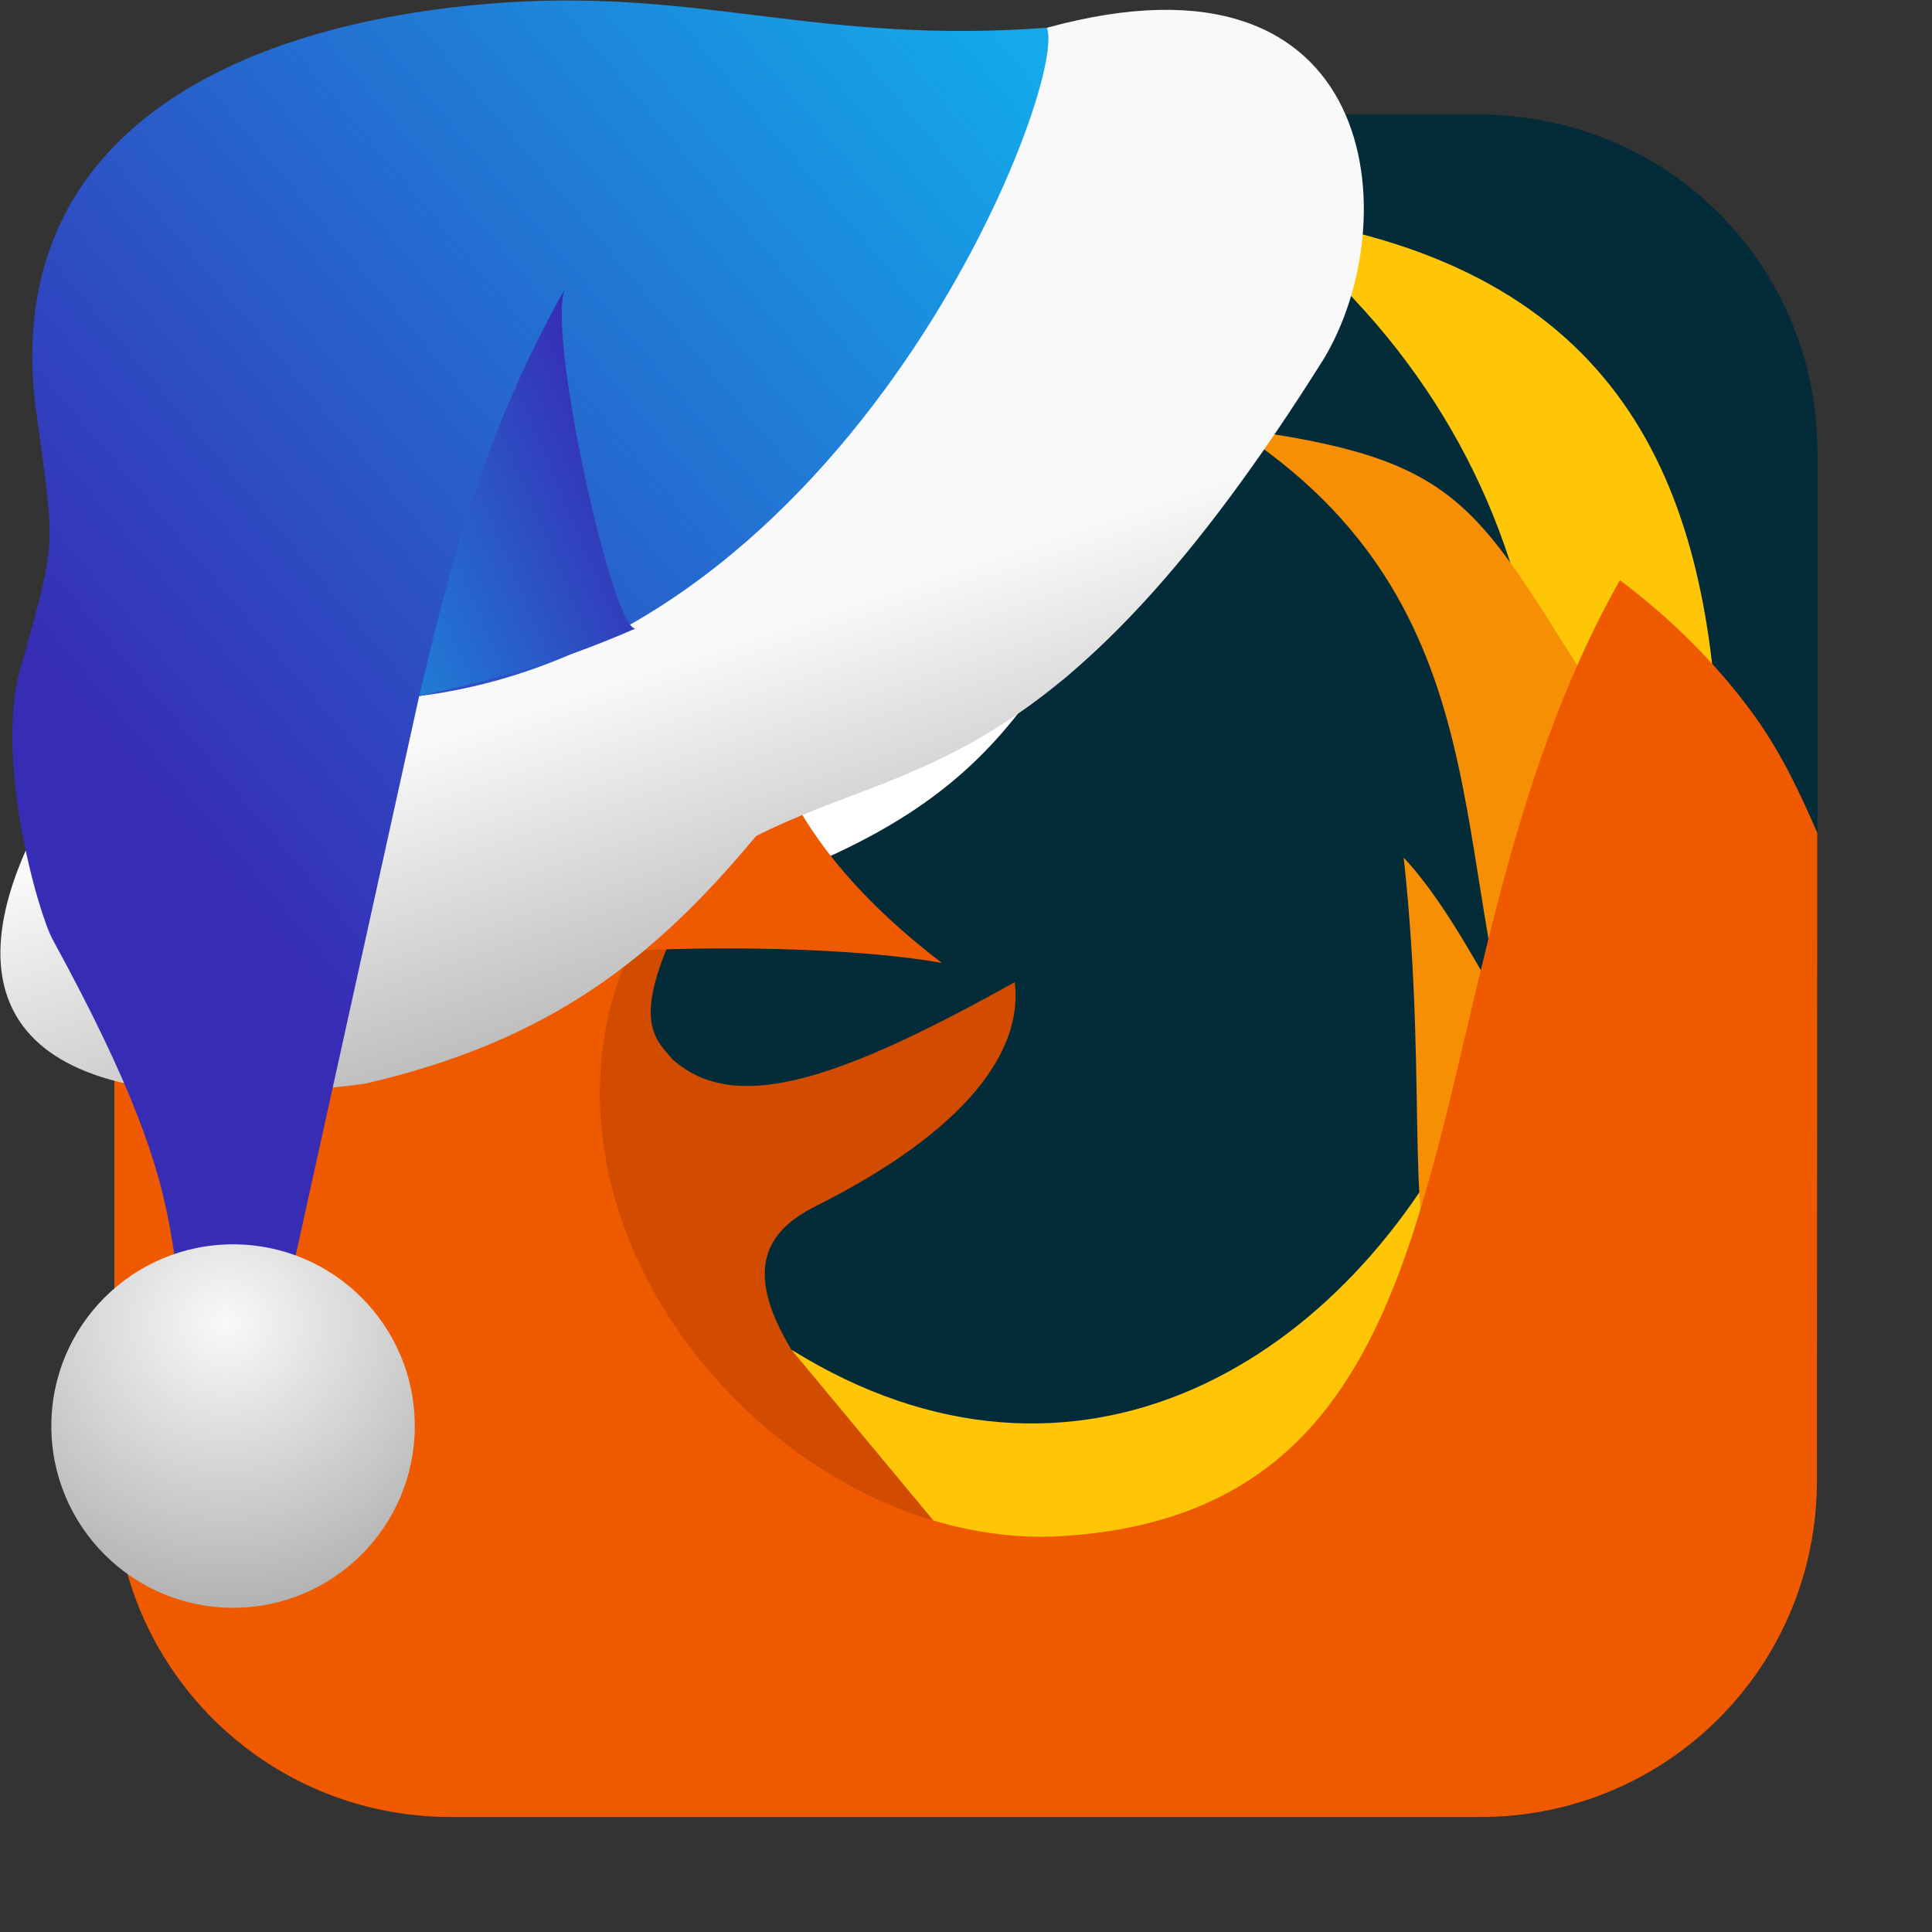 <svg xmlns="http://www.w3.org/2000/svg" xmlns:xlink="http://www.w3.org/1999/xlink" viewBox="0 0 32 32"><rect x="0" y="0" width="32" height="32" fill="#333333" stroke="none"/><defs><linearGradient xlink:href="#3" id="4" x1="-227.98" y1="-131.26" x2="-234.8" y2="-134.14" gradientUnits="userSpaceOnUse"/><linearGradient xlink:href="#3" id="2" x1="-241.01" y1="-141.61" x2="-226.57" y2="-129.44" gradientUnits="userSpaceOnUse"/><linearGradient id="3"><stop stop-color="#13a9ea"/><stop offset="1" stop-color="#372db5"/></linearGradient><linearGradient id="1"><stop stop-color="#f9f9f9"/><stop offset="1" stop-color="#999"/></linearGradient><linearGradient xlink:href="#1" id="0" x1="-239.23" y1="-133.21" x2="-241.87" y2="-125.28" gradientUnits="userSpaceOnUse"/><radialGradient xlink:href="#1" id="5" cx="-176.59" cy="-120.91" r="3.01" gradientUnits="userSpaceOnUse" gradientTransform="matrix(2.211.057-.055 2.125 156.08 146.14)"/></defs><rect width="28.2" height="28.2" x="1.898" y="1.898" fill="#042c38" fill-rule="evenodd" rx="5.575"/><g transform="translate(176.03-4.602)"><path d="m-168.56 6.5c-3.089 0-5.574 2.488-5.574 5.576v5.342c.206-.652.423-1.284.68-1.723.389-.742.931-1.376 1.559-1.889.627-.513 1.34-.905 2.07-1.16.73-.255 1.477-.374 2.174-.344.697.03 1.342.211 1.869.555.626-.722 1.319-1.207 2.049-1.566.73-.36 1.496-.594 2.264-.818-.791.974-1.351 1.915-1.689 2.824-.338.909-.455 1.785-.357 2.627.098.842.41 1.649.928 2.422.517.772 1.24 1.51 2.16 2.211-1.191-.218-3.322-.297-5.17-.201-.252.576-.404 1.162-.465 1.746-.061.584-.032 1.166.072 1.734.209 1.138.724 2.222 1.443 3.156.72.934 1.644 1.719 2.672 2.262 1.028.542 2.161.842 3.295.803.95-.044 1.749-.22 2.428-.506.679-.286 1.238-.681 1.707-1.168.469-.487.847-1.064 1.166-1.711.319-.647.577-1.365.807-2.133.459-1.535.799-3.27 1.264-5.04.465-1.775 1.054-3.591 2.01-5.283.879.663 1.591 1.387 2.164 2.158.475.639.802 1.329 1.105 2.027v-6.32c0-3.089-2.488-5.576-5.576-5.576" fill="#042c38" fill-rule="evenodd"/><path d="m-162.92 26.958c9.402 5.85 18.14-10.791 7.774-18.798 11.678 1.52 6.07 14.08 7.315 22.26-4.373-.195-10.147 3.955-14.06 1.743-.962-.544-.592-4.344-1.027-5.205" fill="#ffc607"/><path d="m-164.67 19.635c-.953 1.86-.517 2.162-.218 2.516 1.014.896 2.666.395 5.665-1.282.144 1.147-.809 2.463-3.292 3.709-.815.407-1.215 1.037-.407 2.379l3.775 4.541-5.262-.447-4.341-11.05z" fill="#d14b01"/><g fill="#f78f04"><path d="m-155.59 11.701c4.571 2.958 3.481 7.234 4.837 10.94l.967-6.828c-1.836-2.911-2.127-3.632-5.805-4.112"/><path d="m-152.78 18.808c.43 3.956-.048 6.674.707 6.828l1.358-3.702c-.343-.306-1.14-2.142-2.065-3.126"/></g><path d="m-170.88 9.739c-1.552 2.036-2.04 4.02-1.631 5.841l2.973-2.184c-.685-.715-1.216-1.755-1.342-3.657" fill="#dc4a04"/><path d="m-164.38 16.554c1.928-.002 3.935.359 5.631-.71-.881 1.301-1.877 2.215-3.736 3.03z" fill="#fff"/><path d="m-164.17 13.738c.94.588 1.061 1.406 5.341 1.052.314.333.317.685.079 1.052-1.466.975-3.72 1.038-5.487.654z" fill="#f25900"/><path d="m-158.83 14.791c.321.605.004.898-.195 1.195 1.115.149 1.302-1.498.195-1.195" fill="#656465"/><path d="m-145.93 18.396c-.303-.699-.631-1.389-1.105-2.027-.573-.772-1.285-1.495-2.164-2.158-.956 1.693-1.545 3.508-2.01 5.283-.465 1.775-.805 3.509-1.264 5.04-.229.768-.488 1.486-.807 2.133-.319.647-.697 1.224-1.166 1.711-.469.487-1.028.882-1.707 1.168-.679.286-1.478.462-2.428.506-1.134.039-2.267-.26-3.295-.803-1.028-.542-1.952-1.327-2.672-2.262-.72-.934-1.235-2.02-1.443-3.156-.104-.569-.134-1.15-.072-1.734.061-.584.213-1.17.465-1.746 1.848-.096 3.978-.017 5.17.201-.92-.701-1.643-1.439-2.16-2.211-.517-.772-.83-1.58-.928-2.422-.098-.842.019-1.718.357-2.627.338-.909.898-1.85 1.689-2.824-.768.224-1.534.459-2.264.818-.73.36-1.423.845-2.049 1.566-.527-.344-1.173-.524-1.869-.555-.697-.03-1.444.089-2.174.344-.73.255-1.443.647-2.07 1.16-.627.513-1.17 1.146-1.559 1.889-.257.439-.474 1.071-.68 1.723v11.711c0 3.089 2.486 5.574 5.574 5.574h17.05c3.089 0 5.576-2.486 5.576-5.574z" fill="#ef5a00" fill-rule="evenodd"/></g><g transform="matrix(-1 0 0 1-223.97 142.77)"><g fill="#f9f9f9"><path d="m-228.95-129.3l-.27 2.221-.122-2.378z"/><path d="m-228.66-130.01l-.27 2.221-.122-2.378z"/><path d="m-228.43-129.95l-.27 1.6-.122-1.713z"/></g><path d="m-241.31-142.31c-5.577-1.531-5.951 3.24-4.58 5.493 4.381 6.983 6.796 6.577 9.398 7.895 1.712 2.064 3.451 3.4 6.469 4.1 11.69 1.559 3.242-8.417.92-8.649-5.065.012-7.547-6.123-12.206-8.838" fill="url(#0)"/><path d="m-241.31-142.31c3.76.276 5.616-.626 8.93-.421 4.319.283 8.307 2.053 7.838 6.574-.347 2.567-.37 2.25.186 4.296.532 1.535-.252 4.232-.487 4.654-2.715 4.963-1.536 4.965-2.656 7.742l-.906-.418-2.508-11.358c-7.177-.909-10.754-10.11-10.398-11.07" fill="url(#2)"/><path d="m-234.52-132.37c.362.274 1.553-5.105 1.172-5.653 1.379 2.44 1.919 4.616 2.435 6.783-1.276-.283-2.289-.554-3.607-1.13" fill="url(#4)"/><circle r="3.01" cy="-119.15" cx="-227.83" fill="url(#5)"/></g></svg>